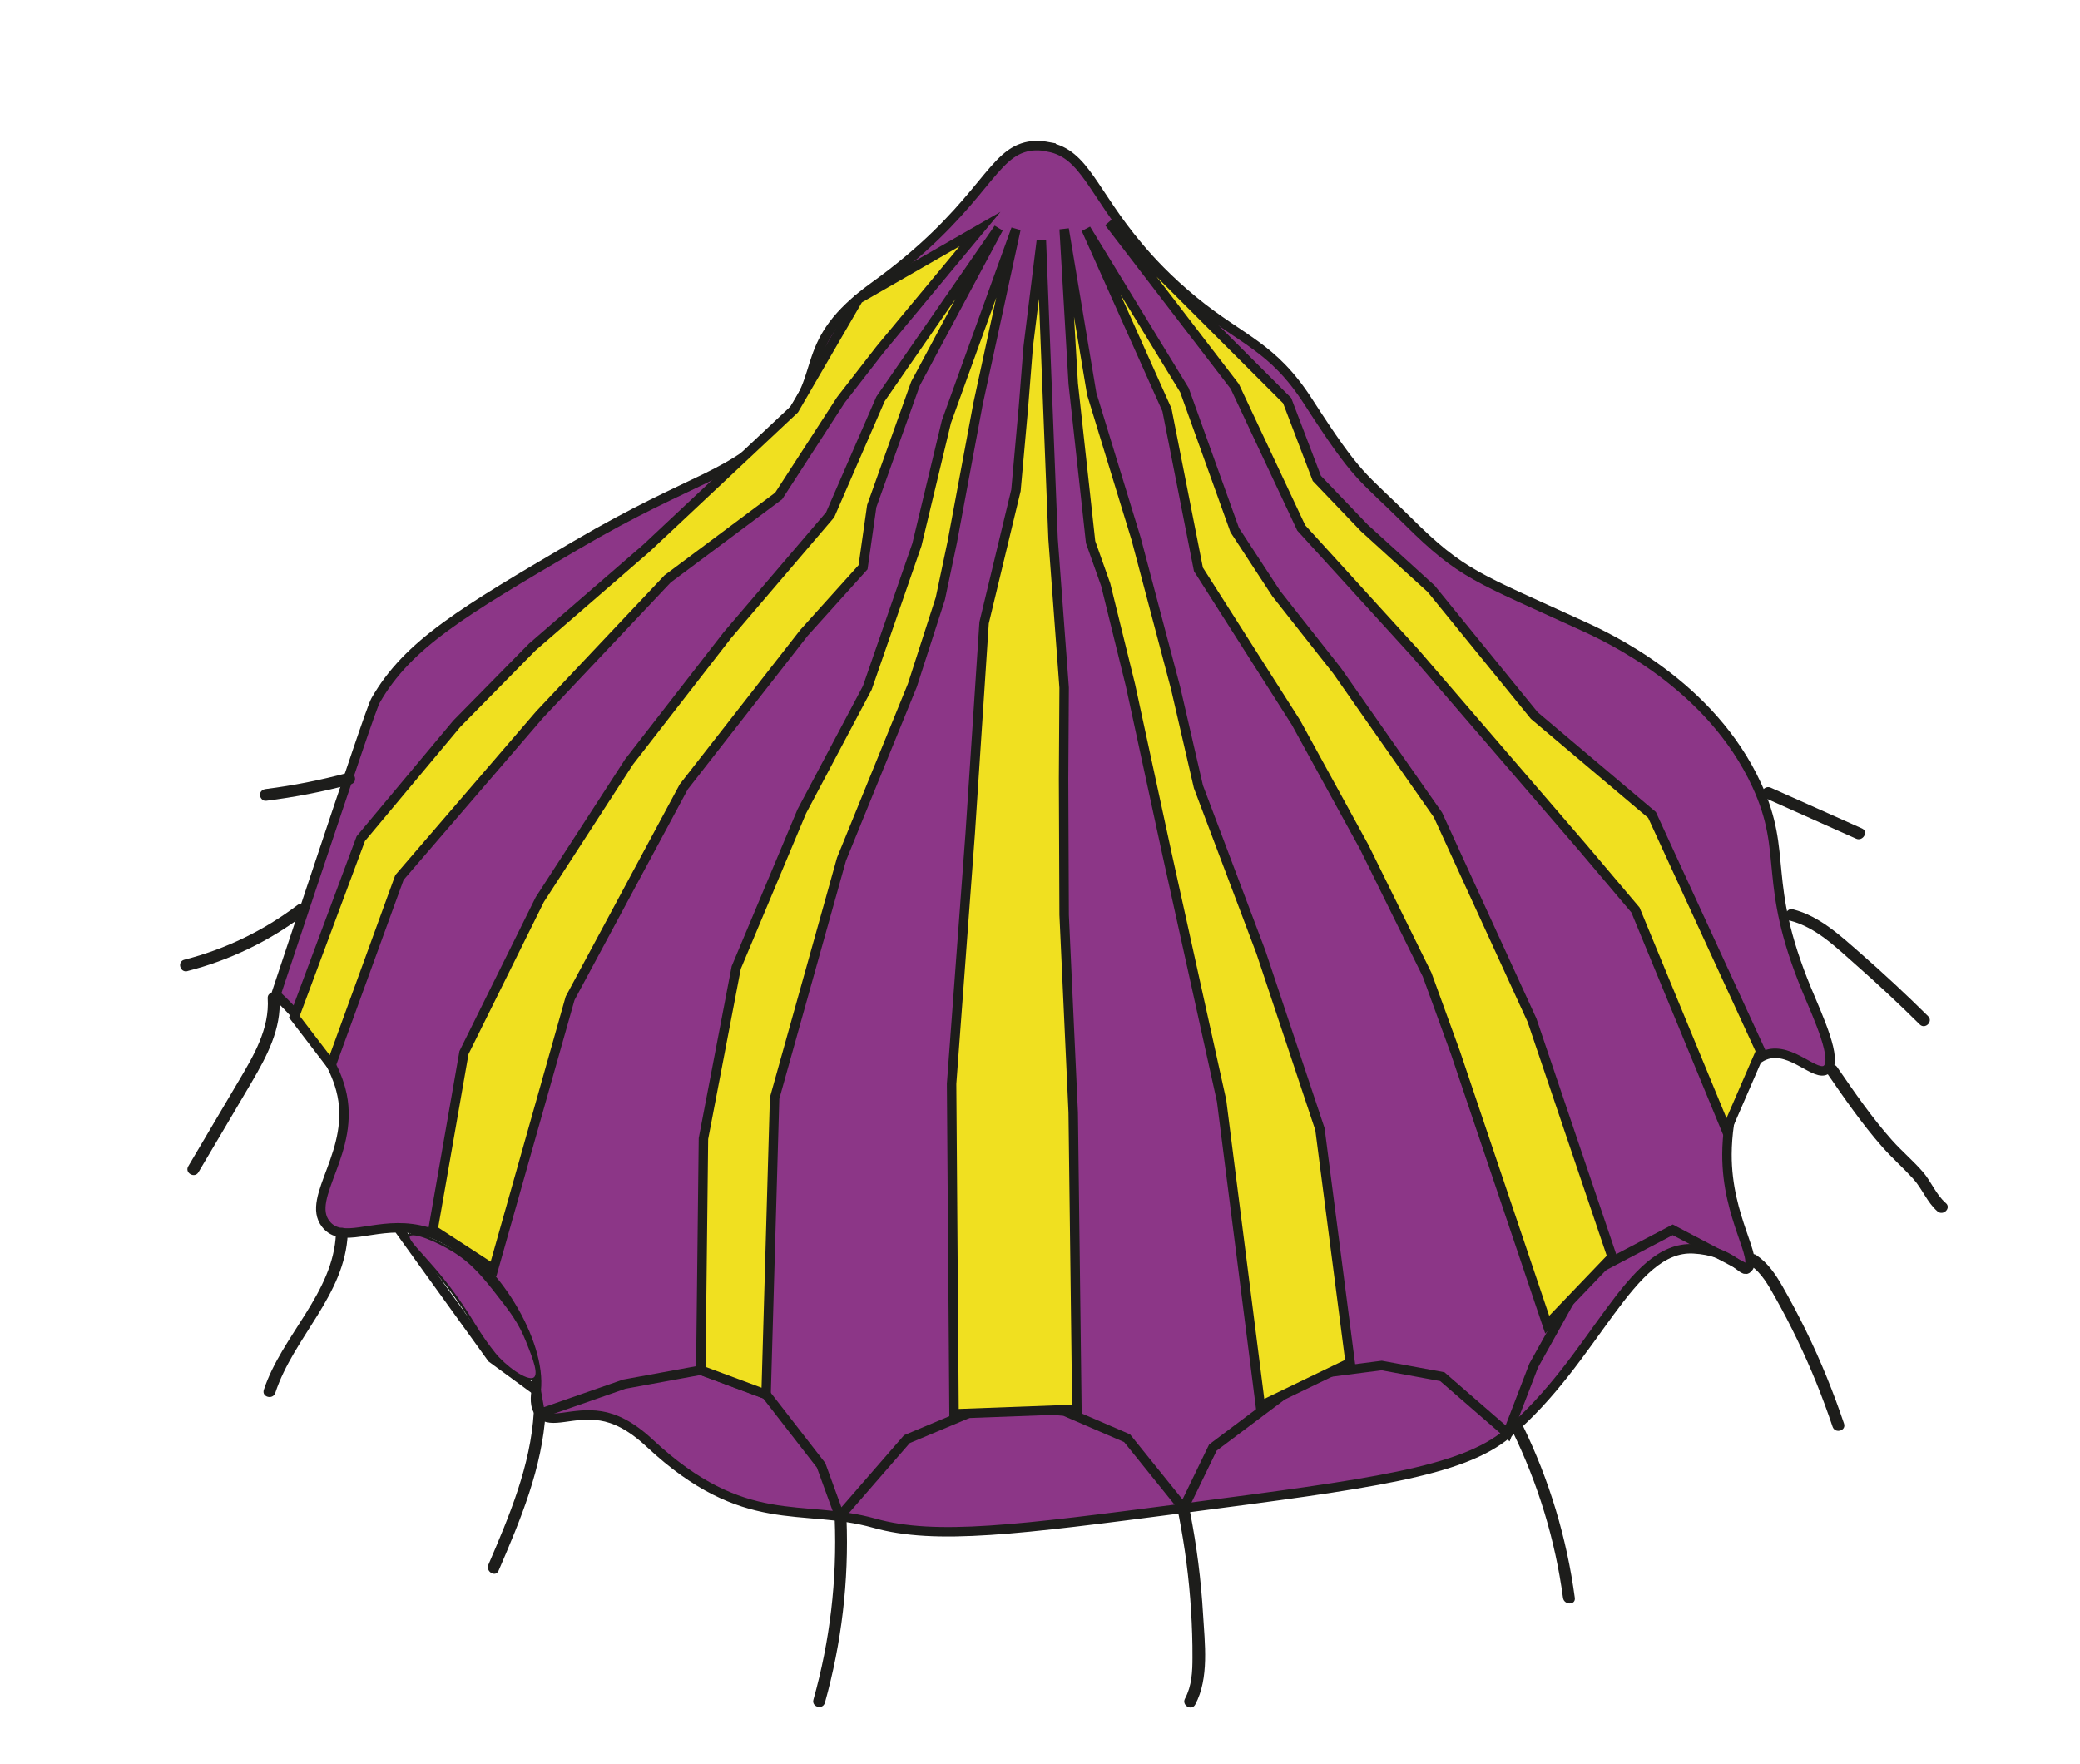 <?xml version="1.0" encoding="UTF-8"?><svg id="Layer_4" xmlns="http://www.w3.org/2000/svg" width="220.11" height="186.62" viewBox="0 0 220.11 186.62"><defs><style>.cls-1{fill:#1d1d1b;}.cls-2{stroke-width:.25px;}.cls-2,.cls-3{fill:#8c3687;}.cls-2,.cls-3,.cls-4,.cls-5{stroke:#1d1d1b;stroke-miterlimit:10;}.cls-4{fill:#f0e020;}.cls-5{fill:none;}</style></defs><path class="cls-3" d="m110.99,15.54c-1.06-.2-1.9-.18-2.77.11-3.57,1.18-4.86,6.86-15.7,14.66-8.31,5.98-4.9,9.32-9.5,14.25-5.77,6.19-9.07,5.51-22.16,13.19-11.78,6.92-17.68,10.37-21.11,16.36-.38.67-2.54,7.13-6.86,20.05-1,2.99-3.69,11.08-3.69,11.08,0,0,5.47,4.84,6.86,10.03,1.74,6.51-3.8,11.43-1.58,14.25,1.67,2.13,4.93-.06,9.13.49.97.13,2,.4,3.06.91,5.69,2.72,10.65,11.18,10.07,16.21-.06.53-.26,1.71.43,2.43,1.14,1.21,3.44-.22,6.41.26,1.44.23,3.14.98,5.2,2.91,10.03,9.35,16.05,6.28,23.74,8.44,6.51,1.83,15.25.69,32.71-1.58,19.63-2.56,29.45-3.83,34.3-7.91,9.35-7.87,12.93-19.89,19.67-19.54,4.06.21,5.13,2.48,5.66,2.13,1.42-.94-2.14-5.33-2.11-12.14.02-3.95,1.22-9.62,4.22-10.55,2.63-.81,5.19,2.46,6.33,1.58,1.24-.96-.9-5.52-2.11-8.44-4.78-11.57-1.89-14.26-5.28-21.63-4.89-10.66-15.79-15.66-18.47-16.88-11.11-5.1-12.74-5.38-18.47-11.08-5.01-4.99-5.15-4.29-10.55-12.66-3.77-5.84-7.01-6.45-12.08-10.6-2.82-2.31-4.7-4.38-5.86-5.76-4.85-5.74-5.68-9.82-9.5-10.55Z"/><polyline class="cls-5" points="42.27 130.13 52.05 143.7 56.74 147.13 57.17 149.56 66.07 146.46 74.16 144.98 81.07 147.55 86.89 155.05 88.86 160.46 95.97 152.28 104.66 148.63 112.65 149.32 119.27 152.18 125.24 159.59 128.35 153.17 138.61 145.47 146.21 144.49 152.63 145.67 159.54 151.67 162.3 144.49 167.53 135.11 177.01 130.13 184.86 134.26"/><path class="cls-1" d="m56.49,149.41c-.34,5.69-2.59,10.99-4.81,16.16-.31.73.76,1.37,1.08.63,2.32-5.38,4.63-10.87,4.98-16.79.05-.8-1.2-.8-1.25,0h0Z"/><path class="cls-1" d="m35.55,130.52c-.26,6.3-5.73,10.78-7.63,16.54-.25.77.95,1.09,1.21.33,1.95-5.93,7.4-10.34,7.67-16.87.03-.8-1.22-.8-1.25,0h0Z"/><path class="cls-1" d="m28.33,105.63c.21,3.24-1.5,6.09-3.09,8.78-1.77,3-3.55,6-5.32,9-.41.69.67,1.32,1.08.63,1.89-3.19,3.78-6.38,5.66-9.58,1.58-2.7,3.13-5.6,2.92-8.83-.05-.8-1.3-.8-1.25,0h0Z"/><path class="cls-1" d="m19.83,102.75c4.44-1.13,8.64-3.14,12.29-5.91.63-.48.01-1.57-.63-1.08-3.57,2.71-7.64,4.68-11.99,5.79-.78.2-.45,1.4.33,1.21h0Z"/><path class="cls-1" d="m28.13,84.74c3.04-.38,6.04-.96,9-1.75.78-.21.45-1.41-.33-1.21-2.85.76-5.74,1.34-8.67,1.71-.34.04-.62.26-.62.62,0,.31.29.67.62.62h0Z"/><path class="cls-1" d="m87.29,180.19c1.77-6.33,2.55-12.91,2.29-19.48-.03-.8-1.28-.81-1.25,0,.26,6.47-.5,12.91-2.25,19.14-.22.78.99,1.11,1.21.33h0Z"/><path class="cls-1" d="m124.74,160.35c.65,3.32,1.09,6.68,1.3,10.07.1,1.65.16,3.31.15,4.97,0,1.5-.07,3-.79,4.35-.38.71.7,1.34,1.08.63,1.5-2.8,1.01-6.51.83-9.57-.21-3.62-.67-7.22-1.37-10.78-.15-.79-1.36-.45-1.21.33h0Z"/><path class="cls-1" d="m166.65,169.07c-.85-6.34-2.7-12.48-5.51-18.24-.35-.72-1.43-.09-1.08.63,2.7,5.54,4.52,11.49,5.34,17.61.11.79,1.36.8,1.25,0h0Z"/><path class="cls-1" d="m195.14,150.64c-1.13-3.36-2.47-6.65-4.03-9.84-.78-1.59-1.61-3.16-2.49-4.7-.73-1.27-1.53-2.46-2.76-3.29-.67-.45-1.3.63-.63,1.08,1.22.82,1.92,2.15,2.63,3.4.82,1.45,1.59,2.93,2.31,4.43,1.45,3,2.7,6.09,3.76,9.25.26.76,1.46.43,1.21-.33h0Z"/><path class="cls-1" d="m193.33,113.54c1.84,2.67,3.69,5.35,5.83,7.79,1.04,1.18,2.22,2.22,3.28,3.38.98,1.07,1.48,2.51,2.59,3.47.61.52,1.49-.36.88-.88-1.04-.9-1.53-2.26-2.42-3.29-1.02-1.18-2.23-2.19-3.27-3.36-2.15-2.41-3.98-5.08-5.81-7.74-.45-.66-1.54-.03-1.08.63h0Z"/><path class="cls-1" d="m189.41,97.41c2.78.71,4.94,2.88,7.03,4.72,2.3,2.02,4.53,4.11,6.71,6.27.57.57,1.46-.32.88-.88-2.3-2.28-4.67-4.49-7.11-6.62-2.14-1.87-4.35-3.96-7.18-4.68-.78-.2-1.11,1.01-.33,1.21h0Z"/><path class="cls-1" d="m186.76,84.43c3.22,1.44,6.44,2.87,9.65,4.31.73.33,1.36-.75.63-1.08-3.22-1.44-6.44-2.87-9.65-4.31-.73-.33-1.36.75-.63,1.08h0Z"/><path class="cls-2" d="m43.28,130.73c-.5.68,2.73,2.85,6.25,8.4.79,1.25,1.43,2.4,2.78,4.1,1.03,1.3,3.37,3.08,4.19,2.66.72-.37.03-2.1-.72-3.98-.78-1.98-1.78-3.27-3.03-4.86-1.5-1.92-2.7-3.44-4.8-4.73-1.63-1-4.25-2.15-4.67-1.58Z"/><polygon class="cls-4" points="52.22 134.29 45.82 130.13 49.1 111.38 57.12 95.19 66.57 80.61 76.98 67.2 87.85 54.47 93.18 42.21 105.67 24.16 96.88 40.59 92.25 53.55 91.33 60.02 85.08 66.96 72.36 83.25 60.33 105.63 52.22 134.29"/><polygon class="cls-4" points="81.07 147.55 74.16 144.98 74.44 120.48 77.91 102.38 84.85 85.85 91.78 72.78 97.03 57.63 100.15 44.63 107.51 24.24 103.5 42.72 100.77 57.36 99.51 63.33 96.55 72.51 89.05 90.91 81.97 116.2 81.07 147.55"/><polygon class="cls-4" points="133.38 148.77 142.88 144.19 139.68 119.48 133.43 100.74 126.82 83.25 124.4 72.78 120.23 57.02 115.53 41.68 112.61 24.24 113.57 40.59 115.41 57.36 117.01 61.87 119.63 72.51 123.49 90.33 129.27 116.47 133.38 148.77"/><polygon class="cls-4" points="163.73 140.17 170.6 133 162.12 107.95 152.17 86.23 141.49 70.97 135.05 62.8 130.66 56.09 125.34 41.28 114.93 24.24 123.49 43.37 126.82 60.25 137.14 76.45 144.37 89.64 151.02 103.13 154.02 111.38 163.73 140.17"/><polygon class="cls-4" points="182.69 119.6 186.32 111.23 174.82 86.23 162.36 75.71 151.45 62.3 144.37 55.86 139.35 50.62 136.21 42.39 117.35 23.53 130.67 40.89 137.7 55.86 149.83 69.18 159.11 79.96 167.49 89.69 173.07 96.29 182.69 119.6"/><polygon class="cls-4" points="100.96 149.6 113.96 149.12 113.57 117.73 112.61 96.81 112.55 82.38 112.61 72.77 111.44 57.05 110.88 42.91 110.2 25.44 108.81 36.66 108.3 43.11 107.51 51.89 104.14 65.89 102.67 88.2 100.7 114.68 100.96 149.6"/><polygon class="cls-4" points="35.05 112.68 31.15 107.59 38.18 88.74 48.34 76.58 56.33 68.46 68.41 58 84.05 43.32 90.84 31.63 103.71 24.24 93.16 36.94 88.98 42.32 82.4 52.48 70.65 61.25 57.12 75.59 42.27 92.85 35.05 112.68"/></svg>